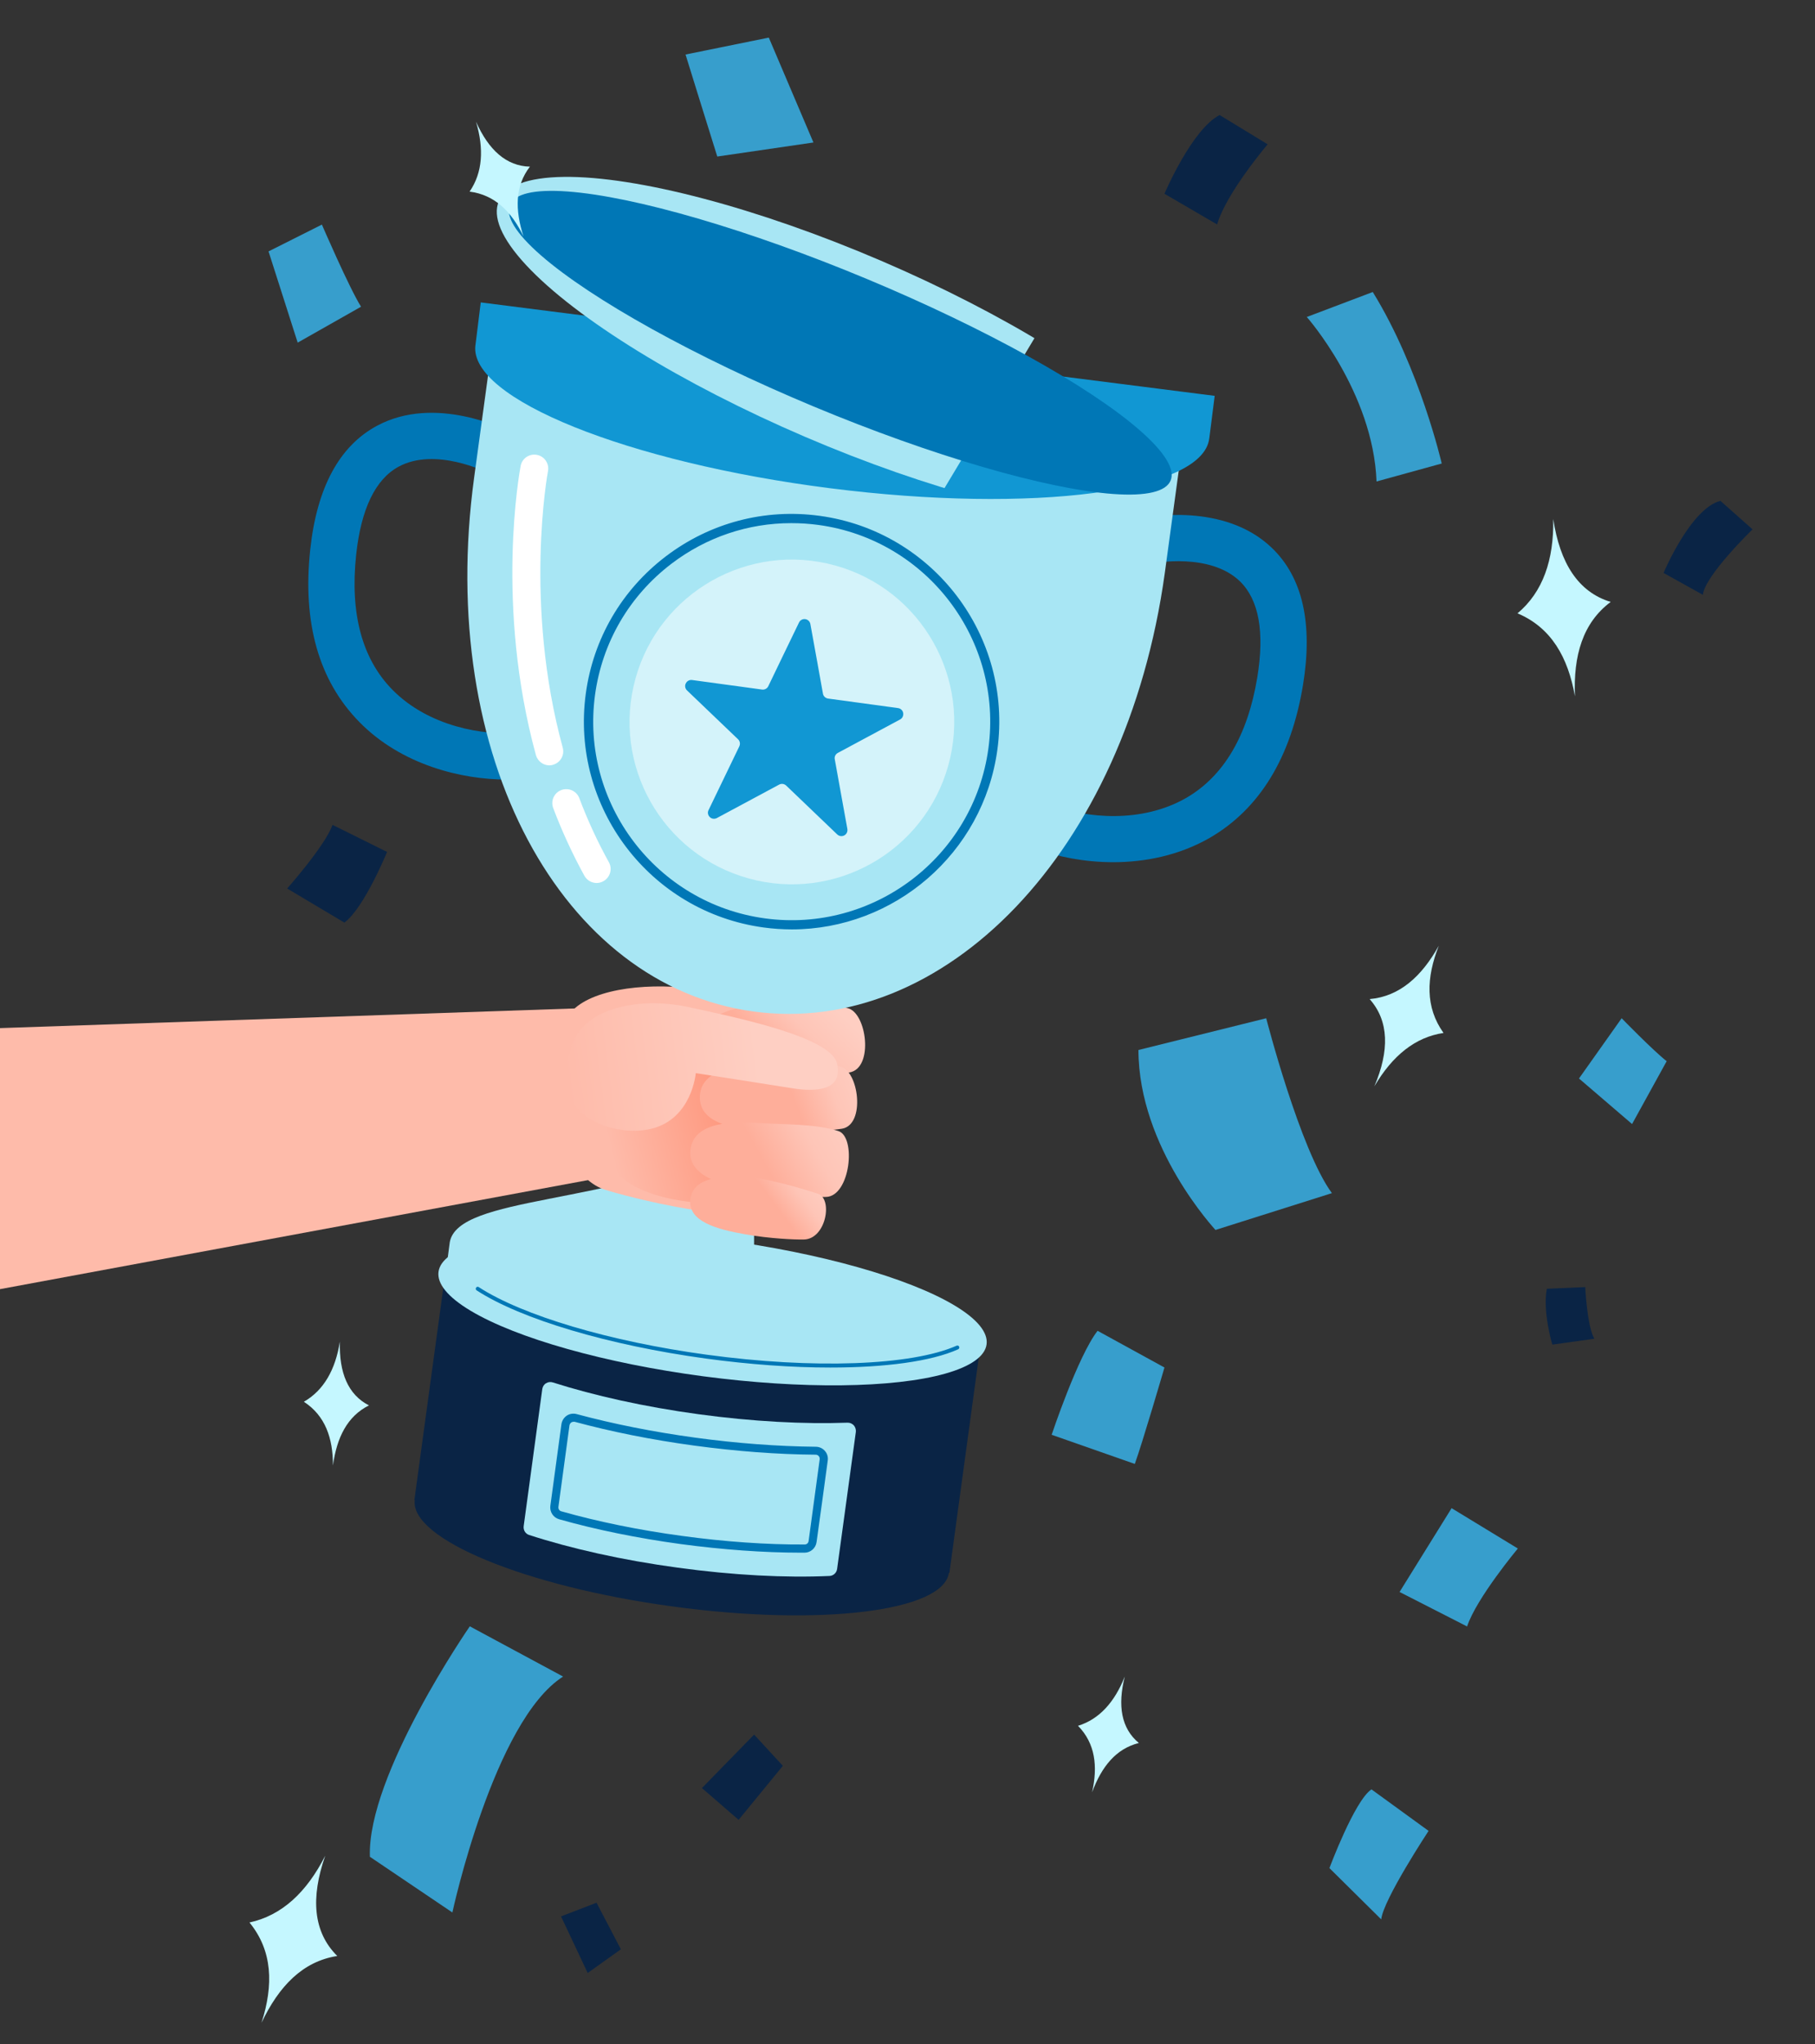 <?xml version="1.0" encoding="utf-8"?>
<!-- Generator: Adobe Illustrator 22.1.0, SVG Export Plug-In . SVG Version: 6.00 Build 0)  -->
<svg version="1.1" id="Layer_1" xmlns="http://www.w3.org/2000/svg" xmlns:xlink="http://www.w3.org/1999/xlink" x="0px" y="0px"
	 viewBox="0 0 1395 1571" style="enable-background:new 0 0 1395 1571;" xml:space="preserve">
<rect x="0" y="0" width="1395" height="1571" fill="#333333" stroke="none"/>
<style type="text/css">
	.st0{clip-path:url(#SVGID_2_);fill:#0A2445;}
	.st1{clip-path:url(#SVGID_4_);fill:#A8E6F4;}
	.st2{clip-path:url(#SVGID_6_);}
	.st3{fill:#0077B6;}
	.st4{clip-path:url(#SVGID_8_);}
	.st5{fill:#A8E6F4;}
	.st6{clip-path:url(#SVGID_10_);}
	.st7{clip-path:url(#SVGID_12_);}
	.st8{clip-path:url(#SVGID_14_);}
	.st9{fill:#FEBBAA;}
	.st10{fill:url(#SVGID_15_);}
	.st11{clip-path:url(#SVGID_17_);}
	.st12{clip-path:url(#SVGID_19_);}
	.st13{fill:url(#SVGID_20_);}
	.st14{fill:url(#SVGID_21_);}
	.st15{fill:url(#SVGID_22_);}
	.st16{fill:url(#SVGID_23_);}
	.st17{clip-path:url(#SVGID_25_);}
	.st18{fill:url(#SVGID_26_);}
	.st19{clip-path:url(#SVGID_28_);}
	.st20{clip-path:url(#SVGID_30_);}
	.st21{opacity:0.5;}
	.st22{fill:#FFFFFF;}
	.st23{fill:#1197D3;}
	.st24{clip-path:url(#SVGID_32_);fill:#1197D3;}
	.st25{clip-path:url(#SVGID_32_);fill:#A8E6F4;}
	.st26{clip-path:url(#SVGID_32_);}
	.st27{fill:#0A2445;}
	.st28{fill:#379ECC;}
	.st29{fill:#C5F7FF;}
</style>
<g id="BG" xmlns:serif="http://www.serif.com/">
</g>
<g>
	<defs>
		<rect id="SVGID_1_" y="120.3" width="1059.9" height="1171.6"/>
	</defs>
	<clipPath id="SVGID_2_">
		<use xlink:href="#SVGID_1_"  style="overflow:visible;"/>
	</clipPath>
	<path class="st0" d="M318.5,1152.7l24-176.1l411.2,56.1l-24,176.1l-0.4-0.1c-4.1,29.7-99.3,41.3-212.6,25.8
		c-113.3-15.4-201.9-52.1-197.9-81.8H318.5z"/>
</g>
<g>
	<defs>
		<rect id="SVGID_3_" y="120.3" width="1059.9" height="1171.6"/>
	</defs>
	<clipPath id="SVGID_4_">
		<use xlink:href="#SVGID_3_"  style="overflow:visible;"/>
	</clipPath>
	<path class="st1" d="M416.8,1067.4c0.3-1.8,1.3-3.5,2.9-4.4c1.6-1,3.5-1.2,5.3-0.6c31.7,10.1,70.1,18.7,111.9,24.4
		c41.8,5.7,81.2,7.7,114.4,6.5c1.9-0.1,3.6,0.7,4.9,2c1.2,1.4,1.8,3.2,1.6,5.1c-1.5,11-5.2,38.1-14.4,105.3c-0.4,3-2.9,5.3-5.9,5.4
		c-33.7,1.5-73.9-0.5-116.7-6.4c-42.8-5.8-82.1-14.7-114.1-25.1c-2.9-0.9-4.6-3.8-4.2-6.8C405,1154,413.8,1089.4,416.8,1067.4z"/>
</g>
<g>
	<defs>
		<rect id="SVGID_5_" y="120.3" width="1059.9" height="1171.6"/>
	</defs>
	<clipPath id="SVGID_6_">
		<use xlink:href="#SVGID_5_"  style="overflow:visible;"/>
	</clipPath>
	<g class="st2">
		<path class="st3" d="M615.5,1193.2c-28.4,0-60.2-2.3-92.2-6.6c-33.1-4.5-65.5-11.1-93.6-19.1c-4.5-1.3-7.3-5.7-6.7-10.3l8.5-62.7
			c0.4-2.7,1.9-5.1,4.1-6.6c2.3-1.5,5-1.9,7.6-1.2c28.2,7.6,58.9,13.7,91.1,18.1s63.4,6.7,92.7,7c2.7,0,5.3,1.2,7,3.2
			c1.8,2,2.6,4.7,2.2,7.4c-2,14.9-6.7,49.4-8.6,62.7c-0.6,4.6-4.6,8.1-9.2,8.1C617.6,1193.2,616.5,1193.2,615.5,1193.2z
			 M440.8,1092.6c-0.6,0-1.2,0.2-1.7,0.5c-0.7,0.5-1.2,1.3-1.4,2.2l-8.5,62.7c-0.2,1.5,0.7,3,2.2,3.4c27.8,7.9,59.9,14.5,92.7,18.9
			c32.8,4.5,65.5,6.8,94.4,6.6c1.6,0,2.8-1.1,3-2.7c1.8-13.3,6.5-47.7,8.5-62.7c0.1-0.9-0.1-1.8-0.7-2.5c-0.6-0.7-1.4-1.1-2.3-1.1
			c-29.5-0.2-61-2.6-93.5-7s-63.4-10.6-91.9-18.3l0,0C441.4,1092.6,441.1,1092.6,440.8,1092.6z"/>
	</g>
</g>
<g>
	<defs>
		<rect id="SVGID_7_" x="-3" y="136" width="1074.1" height="1171.6"/>
	</defs>
	<clipPath id="SVGID_8_">
		<use xlink:href="#SVGID_7_"  style="overflow:visible;"/>
	</clipPath>
	<g transform="matrix(1.013,0,0,1,-2.991,15.704)" class="st4">
		
			<ellipse transform="matrix(0.133 -0.991 0.991 0.133 -509.422 1396.717)" class="st5" cx="543.7" cy="989.6" rx="52.9" ry="209.8"/>
	</g>
</g>
<g>
	<defs>
		<rect id="SVGID_9_" x="-242.8" y="148.4" width="1062.7" height="1174.7"/>
	</defs>
	<clipPath id="SVGID_10_">
		<use xlink:href="#SVGID_9_"  style="overflow:visible;"/>
	</clipPath>
	<g transform="matrix(1.003,0,0,1.003,-242.78,27.821)" class="st6">
		<path class="st5" d="M586.7,924.1c6.2-36.1,123.6-27.9,219.1-74.6c79,78.1,194.7,94.1,191.1,130.5l0,0l-3,22.1l-410.1-55.9
			L586.7,924.1L586.7,924.1z"/>
	</g>
</g>
<g>
	<defs>
		<rect id="SVGID_11_" x="-3" y="131.3" width="1074.1" height="1171.6"/>
	</defs>
	<clipPath id="SVGID_12_">
		<use xlink:href="#SVGID_11_"  style="overflow:visible;"/>
	</clipPath>
	<g transform="matrix(1.013,0,0,1,-2.991,11.023)" class="st7">
		<g>
			<path class="st3" d="M632.9,1039.9c-28.9,0-61.1-2.3-94.4-6.9c-73.6-10.2-140.2-30.2-173.9-52.4c-0.7-0.4-0.9-1.4-0.4-2.1
				c0.4-0.7,1.4-0.9,2-0.4c33.3,21.9,99.5,41.8,172.7,51.9c81,11.2,155.6,8.5,189.9-6.9c0.7-0.3,1.6,0,1.9,0.8c0.3,0.8,0,1.6-0.8,2
				C709.4,1035.2,674.7,1039.9,632.9,1039.9z"/>
		</g>
	</g>
</g>
<g>
	<defs>
		<rect id="SVGID_13_" y="120.3" width="1059.9" height="1171.6"/>
	</defs>
	<clipPath id="SVGID_14_">
		<use xlink:href="#SVGID_13_"  style="overflow:visible;"/>
	</clipPath>
	<g class="st8">
		<g transform="matrix(1.097,0,0,1.097,-19.264,-28.203)">
			<path class="st9" d="M-69.3,748.9L454,731l-2.3,117.3l-521,96.6L-69.3,748.9L-69.3,748.9z"/>
		</g>
		<g transform="matrix(1.097,0,0,1.097,-19.264,-28.203)">
			<path class="st9" d="M410.3,808c-1.3-16.6-4.1-52,4.2-68.6c9.1-18.1,45.5-25,81.1-22c74.6,6.2,111.6,22.4,109.2,45.8
				c-2.6,25.5-14.1,100.2-31.6,108.6C541.5,887,454.1,863.3,441,859C424,853.3,412.3,833.1,410.3,808z"/>
		</g>
		<g transform="matrix(1,0,0,1,-2.83,-1.212)">
			
				<linearGradient id="SVGID_15_" gradientUnits="userSpaceOnUse" x1="292.386" y1="-738.229" x2="293.886" y2="-738.229" gradientTransform="matrix(-55.858 13.592 -13.592 -55.858 6852.328 -44354.098)">
				<stop  offset="0" style="stop-color:#FE9A81"/>
				<stop  offset="1" style="stop-color:#FEBBAA"/>
			</linearGradient>
			<path class="st10" d="M464.6,874.1c-0.5-11.8-4.1-81.5,48.1-85.3c52.2-3.7,101.4,6.3,106.3,23.1c5,16.8,4.5,107.1-24.7,112
				C565,928.7,467.1,932.5,464.6,874.1z"/>
		</g>
	</g>
</g>
<g>
	<defs>
		
			<rect id="SVGID_16_" x="-341.8" y="194.8" transform="matrix(0.135 -0.991 0.991 0.135 -507.142 871.381)" width="1174.7" height="1062.7"/>
	</defs>
	<clipPath id="SVGID_17_">
		<use xlink:href="#SVGID_16_"  style="overflow:visible;"/>
	</clipPath>
	<g transform="matrix(0.993,0.135,-0.135,0.993,-185.25,-47.09)" class="st11">
		<path class="st3" d="M813,700.7c0,0,11.8,17.7,21.7,49c3.2,10.2,6.5,21.1,6.4,32.7c-0.1,11.7-3.8,22.4-7,32.7c-9.9,31-21,49-21,49
			c0,29.5,106.8,29.5,106.8,0c0,0-11.1-18.1-21-49c-3.3-10.3-6.9-21-7-32.7c-0.1-11.6,3.2-22.5,6.4-32.7c9.8-31.3,21.7-49,21.7-49
			c0-29.5-23.9-53.4-53.4-53.4C837,647.3,813,671.2,813,700.7z"/>
	</g>
</g>
<g>
	<defs>
		<rect id="SVGID_18_" y="120.3" width="1059.9" height="1171.6"/>
	</defs>
	<clipPath id="SVGID_19_">
		<use xlink:href="#SVGID_18_"  style="overflow:visible;"/>
	</clipPath>
	<g class="st12">
		<g transform="matrix(0.998,-0.063,0.063,0.998,-16.584,9.22)">
			
				<linearGradient id="SVGID_20_" gradientUnits="userSpaceOnUse" x1="240.197" y1="-708.389" x2="241.697" y2="-708.389" gradientTransform="matrix(-29.71 25.972 -25.972 -29.71 -10655.769 -26482.662)">
				<stop  offset="0" style="stop-color:#FECEC2"/>
				<stop  offset="0.48" style="stop-color:#FEC5B7"/>
				<stop  offset="1" style="stop-color:#FEAE9A"/>
			</linearGradient>
			<path class="st13" d="M505.5,824.5c0.7-23.7,33.8-25.5,53.7-25.4c18.2,0.2,40.1,2.1,59,6.9c14.8,3.8,17.8,47.5-1.4,49.5
				c-7.6,0.8-32.7,1.3-56.5-1.4C531.9,851.1,504.9,845.1,505.5,824.5z"/>
		</g>
		<g transform="matrix(0.965,-0.059,0.059,0.965,-10.158,29.636)">
			
				<linearGradient id="SVGID_21_" gradientUnits="userSpaceOnUse" x1="242.979" y1="-793.345" x2="244.479" y2="-793.345" gradientTransform="matrix(-38.126 11.702 -11.702 -38.126 626.575 -32226.481)">
				<stop  offset="0" style="stop-color:#FECEC2"/>
				<stop  offset="0.48" style="stop-color:#FEC5B7"/>
				<stop  offset="1" style="stop-color:#FEAE9A"/>
			</linearGradient>
			<path class="st14" d="M514.4,875.4c0.7-23.7,33.8-25.5,53.7-25.4c18.2,0.2,40.1,2.1,59,6.9c14.8,3.8,17.8,47.5-1.4,49.5
				c-7.6,0.8-32.7,1.3-56.5-1.4C540.8,901.9,513.9,896,514.4,875.4z"/>
		</g>
		<g transform="matrix(0.957,0.061,-0.061,0.957,21.281,21.566)">
			
				<linearGradient id="SVGID_22_" gradientUnits="userSpaceOnUse" x1="307.397" y1="-877.834" x2="308.897" y2="-877.857" gradientTransform="matrix(-45.175 27.02 -27.647 -44.666 -9670.69 -46690.059)">
				<stop  offset="0" style="stop-color:#FECEC2"/>
				<stop  offset="0.48" style="stop-color:#FEC5B7"/>
				<stop  offset="1" style="stop-color:#FEAE9A"/>
			</linearGradient>
			<path class="st15" d="M587.3,863.8c0.7-23.7,33.8-25.5,53.7-25.4c18.2,0.2,44.8-2.5,63.7,2.4c14.8,3.8,12.8,51.4-6.4,53.3
				c-7.6,0.8-32.3,2-56.2-0.7C613.7,890.3,586.7,884.4,587.3,863.8z"/>
		</g>
		<g transform="matrix(0.799,0.051,-0.051,0.799,46.785,76.288)">
			
				<linearGradient id="SVGID_23_" gradientUnits="userSpaceOnUse" x1="237.655" y1="-1475.52" x2="239.155" y2="-1475.592" gradientTransform="matrix(-27.028 18.735 -19.865 -25.946 -22103.572 -41758.973)">
				<stop  offset="0" style="stop-color:#FECEC2"/>
				<stop  offset="0.48" style="stop-color:#FEC5B7"/>
				<stop  offset="1" style="stop-color:#FEAE9A"/>
			</linearGradient>
			<path class="st16" d="M670.3,1015.8c0.7-23.7,33.8-25.5,53.7-25.4c18.2,0.2,49.4,6.8,68.2,11.7c14.8,3.8,10.7,42.8-10.6,44.7
				c-7.6,0.7-32.7,1.3-56.5-1.4C696.7,1042.3,669.7,1036.4,670.3,1015.8z"/>
		</g>
	</g>
</g>
<g>
	<defs>
		<rect id="SVGID_24_" x="-2.8" y="119.1" width="1059.9" height="1171.6"/>
	</defs>
	<clipPath id="SVGID_25_">
		<use xlink:href="#SVGID_24_"  style="overflow:visible;"/>
	</clipPath>
	<g transform="matrix(1,0,0,1,-2.83,-1.212)" class="st17">
		
			<linearGradient id="SVGID_26_" gradientUnits="userSpaceOnUse" x1="294.313" y1="-745.044" x2="295.813" y2="-745.044" gradientTransform="matrix(-98.222 12.538 -12.538 -98.222 20151.465 -76060.109)">
			<stop  offset="0" style="stop-color:#FECFC3"/>
			<stop  offset="1" style="stop-color:#FEBBAA"/>
		</linearGradient>
		<path class="st18" d="M452.8,788.5c16-14.7,47.2-20.4,80-13.2s108.8,22.4,113.4,43.2c4.6,20.8-16,22-34.5,19s-74.1-11.6-74.1-11.6
			s-2.9,35.3-34.4,42.8c-24.7,5.9-59.4-6.2-63.5-29.6C435.5,815.8,443.2,797.3,452.8,788.5z"/>
	</g>
</g>
<g>
	<defs>
		
			<rect id="SVGID_27_" x="-100.1" y="180.2" transform="matrix(0.135 -0.991 0.991 0.135 -283.609 1095.423)" width="1171.6" height="1059.9"/>
	</defs>
	<clipPath id="SVGID_28_">
		<use xlink:href="#SVGID_27_"  style="overflow:visible;"/>
	</clipPath>
	<g transform="matrix(0.991,0.135,-0.135,0.991,55.99,-61.066)" class="st19">
		<g>
			<path class="st3" d="M419.5,609c-34.4,4.7-81.8-0.2-118.3-28.6c-35.1-27.2-53.6-69.6-55.2-126c-1.4-47.9,11.4-82,38-101.3
				c41.2-30,98.3-10.3,100.7-9.4c9.3,3.3,14.1,13.5,10.8,22.7c-3.3,9.3-13.4,14.1-22.7,10.9c-0.6-0.2-42.2-14.3-68.1,4.7
				c-16.4,12-24.2,36.1-23.2,71.5c1.3,45.2,15.2,78.5,41.5,98.9c31.4,24.3,74.1,25.8,101.2,19.7c9.6-2.2,19.1,3.9,21.3,13.4
				c2.2,9.6-3.9,19.1-13.4,21.3C428.1,607.7,423.9,608.4,419.5,609z"/>
		</g>
		<g transform="matrix(-1,0,0,1,350.28,0)">
			<g>
				<path class="st3" d="M-539.6,609c22.2,3,43.5,1.6,60.1-2.2c9.6-2.2,15.6-11.7,13.4-21.3s-11.7-15.6-21.3-13.4
					c-27.1,6.1-69.8,4.6-101.2-19.7c-26.2-20.4-40.2-53.7-41.5-98.9c-1-35.4,6.8-59.4,23.2-71.5c25.9-19,67.6-4.8,68.1-4.7
					c9.3,3.3,19.4-1.6,22.7-10.8c3.3-9.3-1.6-19.5-10.9-22.7c-2.4-0.9-59.5-20.6-100.7,9.4c-26.6,19.3-39.3,53.4-38,101.3
					c1.6,56.4,20.2,98.8,55.2,126C-588.9,597.1-563.7,605.7-539.6,609z"/>
			</g>
		</g>
	</g>
</g>
<g>
	<defs>
		
			<rect id="SVGID_29_" x="-100.7" y="184.4" transform="matrix(0.135 -0.991 0.991 0.135 -288.295 1098.507)" width="1171.6" height="1059.9"/>
	</defs>
	<clipPath id="SVGID_30_">
		<use xlink:href="#SVGID_29_"  style="overflow:visible;"/>
	</clipPath>
	<g transform="matrix(0.991,0.135,-0.135,0.991,55.414,-56.84)" class="st20">
		<g transform="matrix(1.003,0,0,1.003,-233.356,42.18)">
			<g>
				<path class="st5" d="M594.9,334.8v-78c0-25.8,20.9-46.8,46.8-46.8h440.6c12.4,0,24.3,4.9,33.1,13.7c8.8,8.8,13.7,20.7,13.7,33.1
					c0,35.9,0,79.3,0,79.3c-0.5,216.6-120,375.3-267,375.3C714.6,711.4,594.9,552.1,594.9,334.8z"/>
			</g>
		</g>
		<g transform="matrix(1.003,0,0,1.003,-233.156,32.945)">
			<g transform="matrix(0.909,0,0,0.909,37.187,17.031)" class="st21">
				
					<ellipse transform="matrix(-0.991 -0.135 0.135 -0.991 1733.784 1173.416)" class="st22" cx="906.7" cy="527.9" rx="136.8" ry="136.8"/>
			</g>
			<g transform="matrix(1.036,0,0,1.036,-14.689,-8.289)">
				<g>
					<path class="st3" d="M866.1,639.6c-6.8,0.9-13.8,1.4-20.9,1.4c-84.7,0-153.6-68.9-153.6-153.6c0-41,16-79.6,45-108.6
						s67.6-45,108.6-45l0,0c84.7,0,153.6,68.9,153.6,153.6C998.8,565,940.9,629.4,866.1,639.6z M825.1,342
						c-31.6,4.3-60.7,18.7-83.6,41.6c-27.7,27.7-43,64.6-43,103.8c0,80.9,65.8,146.8,146.8,146.8c80.9,0,146.8-65.8,146.8-146.8
						c0-80.9-65.8-146.8-146.8-146.8C838.4,340.6,831.7,341.1,825.1,342z"/>
				</g>
			</g>
			<g transform="matrix(1.187,0,0,1.187,-244.26,-99.271)">
				<path class="st23" d="M927.2,438c0.5-1.6,2-2.7,3.7-2.7s3.2,1.1,3.7,2.7c4.5,13.7,11.6,35.7,14.1,43.4c0.5,1.6,2,2.7,3.7,2.7
					c8,0,31.2,0,45.6,0c1.7,0,3.2,1.1,3.7,2.7s0,3.4-1.4,4.4c-11.7,8.5-30.4,22.1-36.9,26.8c-1.4,1-2,2.8-1.4,4.4
					c2.5,7.6,9.6,29.7,14.1,43.4c0.5,1.6,0,3.4-1.4,4.4s-3.2,1-4.6,0c-11.7-8.5-30.4-22.1-36.9-26.8c-1.4-1-3.2-1-4.6,0
					c-6.5,4.7-25.2,18.3-36.9,26.8c-1.4,1-3.3,1-4.6,0c-1.4-1-2-2.8-1.4-4.4c4.5-13.7,11.6-35.7,14.1-43.4c0.5-1.6,0-3.4-1.4-4.4
					c-6.5-4.7-25.2-18.3-36.9-26.8c-1.4-1-2-2.8-1.4-4.4c0.5-1.6,2-2.7,3.7-2.7c14.4,0,37.6,0,45.6,0c1.7,0,3.2-1.1,3.7-2.7
					C915.6,473.7,922.7,451.7,927.2,438z"/>
			</g>
		</g>
		<g transform="matrix(1.003,0,0,1.003,-233.156,27.821)">
			<g>
				<path class="st22" d="M681.6,560c-4.7,0.6-9.3-1.9-11.3-6.4c-46.6-109.6-41.7-213.5-41.5-217.9c0.3-5.9,5.3-10.4,11.2-10.1
					s10.4,5.3,10.1,11.2l0,0c-0.1,1-4.8,103.5,39.8,208.4c2.3,5.4-0.2,11.7-5.7,14C683.5,559.6,682.5,559.8,681.6,560z"/>
			</g>
			<g>
				<path class="st22" d="M729.6,644.4c-3.7,0.5-7.6-1-10-4.2c-11.1-15-21.5-31.2-30.7-48.2c-2.8-5.2-0.9-11.7,4.3-14.5
					s11.7-0.9,14.5,4.3c8.7,16.1,18.5,31.4,29.1,45.6c3.5,4.7,2.5,11.4-2.2,14.9C733,643.5,731.3,644.2,729.6,644.4z"/>
			</g>
		</g>
	</g>
</g>
<g>
	<defs>
		
			<rect id="SVGID_31_" x="-91.2" y="185.7" transform="matrix(0.135 -0.991 0.991 0.135 -281.336 1109.08)" width="1171.6" height="1059.9"/>
	</defs>
	<clipPath id="SVGID_32_">
		<use xlink:href="#SVGID_31_"  style="overflow:visible;"/>
	</clipPath>
	<path class="st24" d="M369.5,232.4l564.1,71.8l-4.1,32.3l0,0c0,0.2-0.1,0.4-0.1,0.6c-5.2,40.9-135.8,57.9-291.4,38.1
		c-155.6-19.8-277.8-69-272.6-109.9c0-0.2,0.1-0.4,0.1-0.6l0,0L369.5,232.4L369.5,232.4z"/>
	
		<ellipse transform="matrix(-0.394 0.919 -0.919 -0.394 1149.777 -221.795)" class="st25" cx="648" cy="268.3" rx="73.7" ry="287.8"/>
	<g class="st26">
		
			<ellipse transform="matrix(-0.385 0.923 -0.923 -0.385 1137.508 -231.417)" class="st3" cx="645.9" cy="263.3" rx="53.1" ry="275.1"/>
	</g>
</g>
<g id="Trophy3">
</g>
<g id="Trophy2">
</g>
<g id="Trophy_Coin1">
</g>
<g id="Blue">
	<path class="st27" d="M895,148.9c0,0,21-49.5,42.4-60.5l36.9,22.5c0,0-32.1,37.8-38.8,61.6L895,148.9z"/>
	<path class="st27" d="M539.5,1374.1l40.1-41.1l22.1,24l-34,41.5L539.5,1374.1z"/>
	<path class="st27" d="M1193.1,1033.3c0,0-7.6-25.3-4.2-42.9l29.5-1.3c0,0,1.4,30,7,39.7L1193.1,1033.3z"/>
	<path class="st27" d="M220.7,682.8c0,0,29-32.6,34.9-48.9l41.9,20.8c0,0-17.6,43.1-32.8,54.3L220.7,682.8z"/>
	<path class="st27" d="M451.7,1516.2l-20.5-43.5l27.3-10.5l18.7,35.8L451.7,1516.2z"/>
	<path class="st27" d="M1278.6,440.3c0,0,20.8-49.6,43.7-55.4l24.7,21.9c0,0-36.5,35.3-38.2,50.3L1278.6,440.3z"/>
</g>
<g id="Red">
	<g>
		<path class="st28" d="M1004.4,243.6c0,0,51,57.7,53.6,126.4l50.1-13.8c0,0-16.8-73.2-53-131.8L1004.4,243.6z"/>
		<path class="st28" d="M347.7,1469.7c0,0,31.8-147.4,85.1-181.3l-71.7-38.6c0,0-79.1,114.3-76.8,177.1L347.7,1469.7z"/>
		<path class="st28" d="M1075.7,1223.4l40-64.4l50.9,31c0,0-31.9,38.3-39,59.9L1075.7,1223.4z"/>
		<path class="st28" d="M526.9,41.9c0,0,21.1,68.1,24.4,78.4l73.9-10.8l-34.3-80.6L526.9,41.9z"/>
		<path class="st28" d="M875,806.9l98.2-24.4c0,0,26,101.2,50.5,134.4l-89.5,28.3C934.3,945.1,875.1,882.3,875,806.9z"/>
		<path class="st28" d="M1213.6,828.8l32.8-46.3c0,0,24.2,24.9,34.6,33l-26.6,48.3L1213.6,828.8z"/>
		<path class="st28" d="M228.8,263.3l-22.4-70.1l41-20.6c0,0,21.1,48.9,30.1,63.1L228.8,263.3z"/>
		<path class="st28" d="M1021.8,1435.6c0,0,19.3-51.9,32.3-60.5l43.9,31.9c0,0-34.9,52.9-36.4,68L1021.8,1435.6z"/>
		<path class="st28" d="M808.3,1102.6c0,0,20.2-60.6,35.3-79.9l51.4,28.2c0,0-17.1,58.5-22.8,74.1L808.3,1102.6z"/>
	</g>
</g>
<g id="Blink">
	<g>
		<g transform="matrix(0.743,-0.091,0.091,0.743,85.9,78.634)">
			<path class="st29" d="M1417.1,604.5c1.3,45.8,16.3,77.6,48.2,91.7c-31.2,17.8-44.9,50.3-48.2,91.7c-2.2-40.6-15.6-73-48.2-91.7
				C1397.4,677.7,1412.7,646.4,1417.1,604.5z"/>
		</g>
		<g transform="matrix(0.7,0.267,-0.267,0.7,-159.312,275.6)">
			<path class="st29" d="M1057.7,1240.1c1.3,45.8,16.3,77.6,48.2,91.7c-31.2,17.8-44.9,50.3-48.2,91.7c-2.2-40.6-15.6-73-48.2-91.7
				C1038,1313.2,1053.3,1281.9,1057.7,1240.1z"/>
		</g>
		<g transform="matrix(0.519,0.029,-0.029,0.519,-113.625,260.595)">
			<path class="st29" d="M802.7,1439.6c1.3,45.8,16.3,77.6,48.2,91.7c-31.2,17.8-44.9,50.3-48.2,91.7c-2.2-40.6-15.6-73-48.2-91.7
				C783,1512.7,798.4,1481.4,802.7,1439.6z"/>
		</g>
		<g transform="matrix(0.481,-0.199,0.199,0.481,-91.324,51.618)">
			<path class="st29" d="M780.8,410.2c1.3,45.8,16.3,77.6,48.2,91.7c-31.2,17.8-44.9,50.3-48.2,91.7c-2.2-40.6-15.6-73-48.2-91.7
				C761.1,483.3,776.4,452,780.8,410.2z"/>
		</g>
		<g transform="matrix(-0.589,-0.27,0.27,-0.589,364.557,841.574)">
			<path class="st29" d="M-966.2,454.4c1.3,45.8,16.3,77.6,48.2,91.7c-31.2,17.8-44.9,50.3-48.2,91.7c-2.2-40.6-15.6-73-48.2-91.7
				C-985.9,527.6-970.5,496.3-966.2,454.4z"/>
		</g>
		<g transform="matrix(0.485,0.137,-0.137,0.485,60.642,635.907)">
			<path class="st29" d="M1886.9,812.3c1.3,45.8,16.3,77.6,48.2,91.7c-31.2,17.8-44.9,50.3-48.2,91.7c-2.2-40.6-15.6-73-48.2-91.7
				C1867.2,885.5,1882.6,854.1,1886.9,812.3z"/>
		</g>
	</g>
</g>
</svg>
